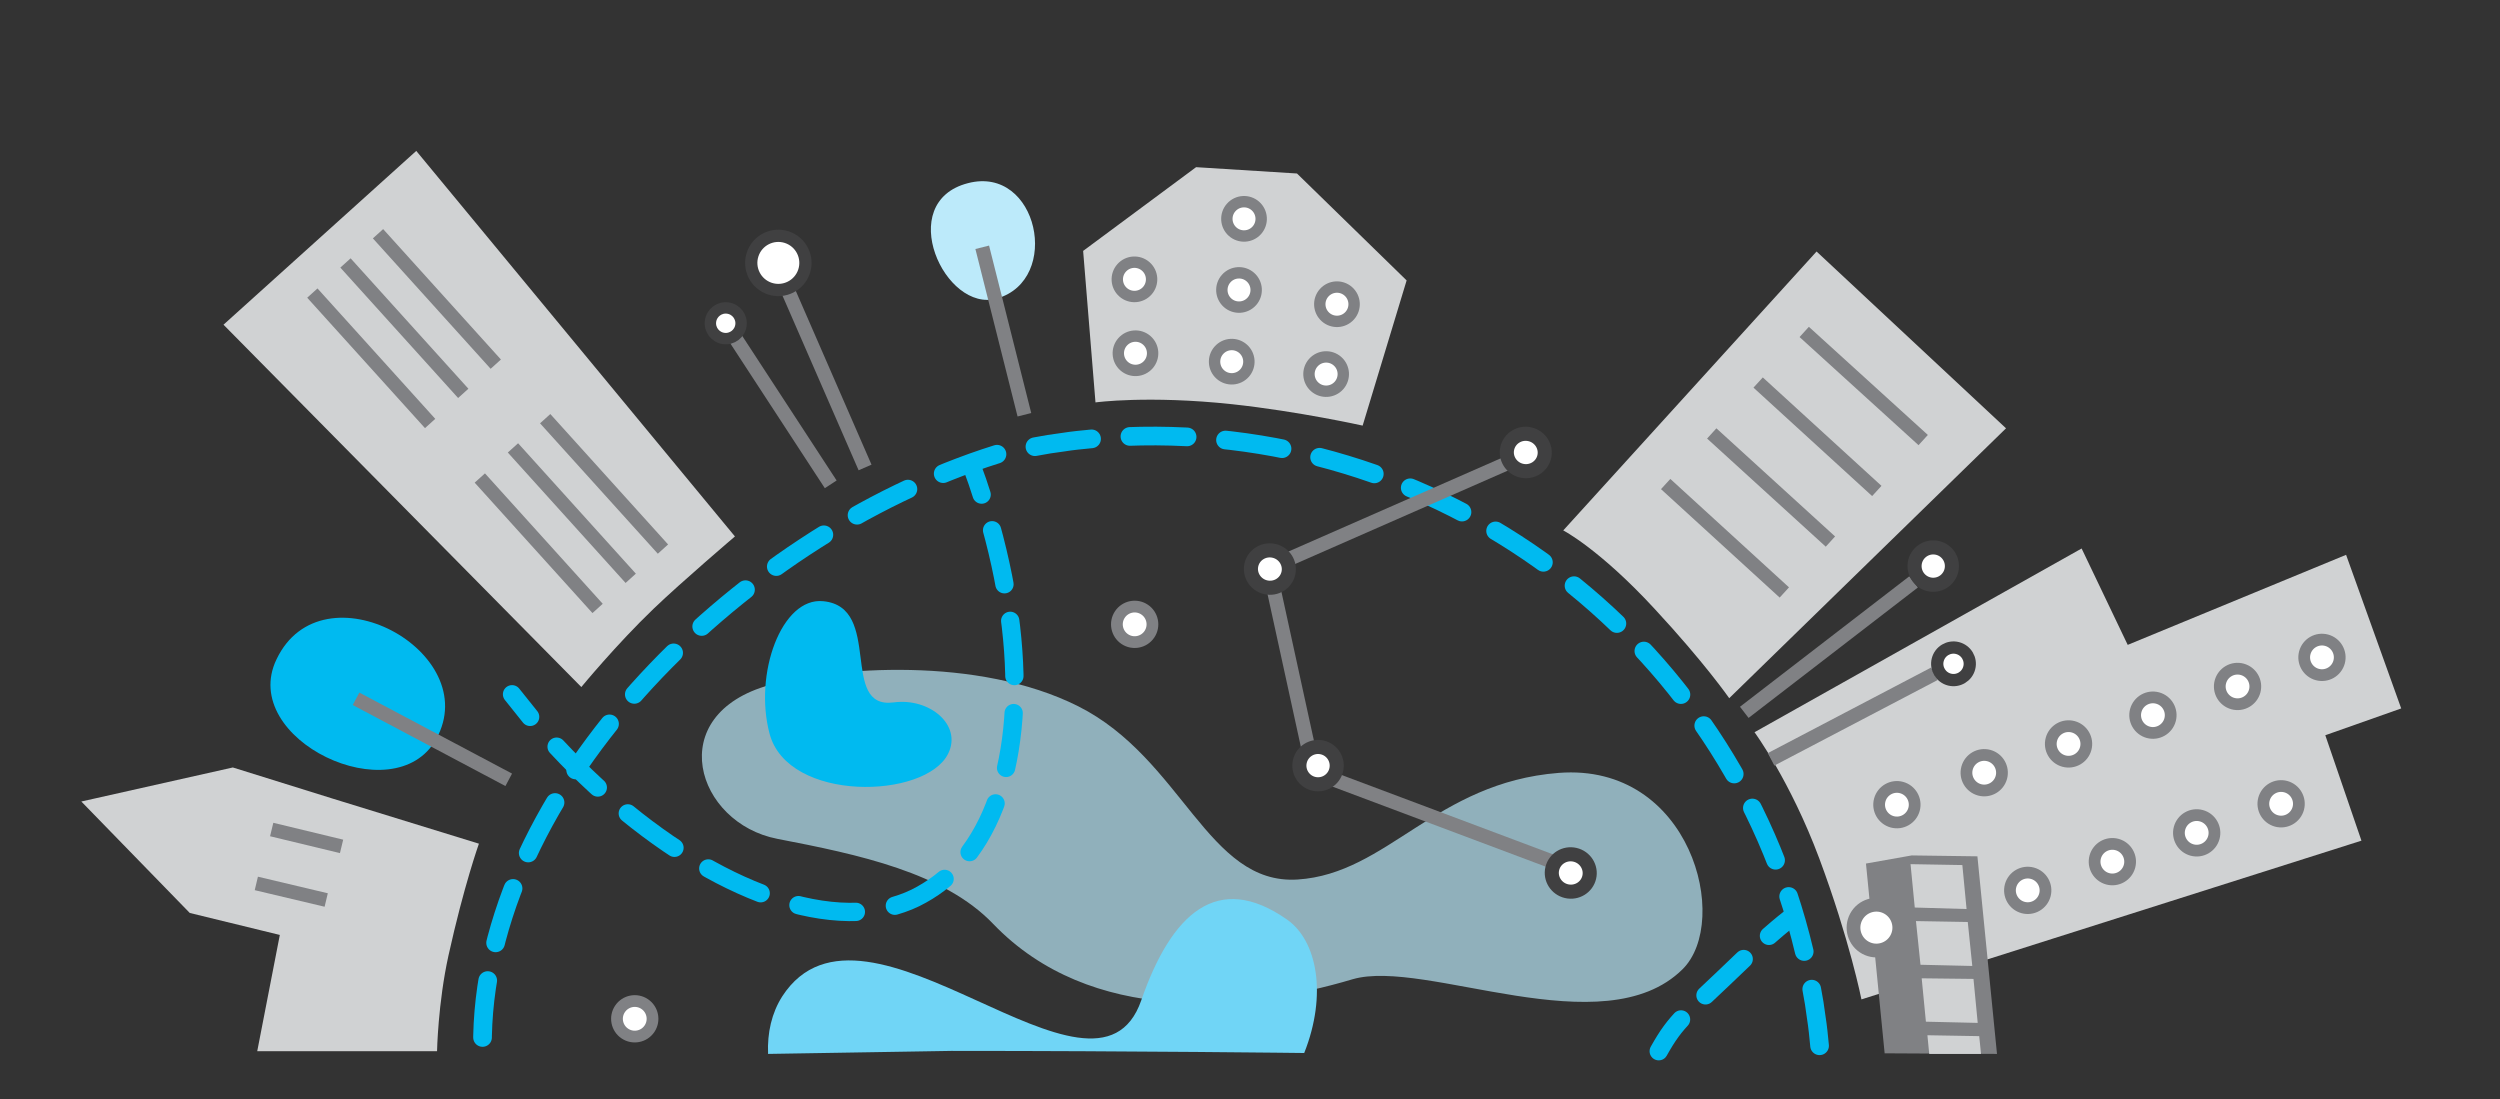 <?xml version="1.0" encoding="utf-8"?>
<!-- Generator: Adobe Illustrator 21.0.0, SVG Export Plug-In . SVG Version: 6.00 Build 0)  -->
<svg version="1.1" id="Ebene_1" xmlns="http://www.w3.org/2000/svg" xmlns:xlink="http://www.w3.org/1999/xlink" x="0px" y="0px"
	 viewBox="0 0 830 365" style="enable-background:new 0 0 830 365;" xml:space="preserve">
<rect x="0" y="0" width="830" height="365" fill="#333333" stroke="none"/>
<style type="text/css">
	.st0{fill:#D0D2D3;}
	.st1{fill:#FFFFFF;}
	.st2{fill:none;stroke:#808184;stroke-width:3.9;}
	.st3{fill:none;stroke:#00BAF0;stroke-width:6.199;stroke-linecap:round;stroke-dasharray:18.991,12.792;}
	.st4{fill:none;stroke:#00BAF0;stroke-width:6.199;stroke-linecap:round;}
	.st5{fill:none;stroke:#808184;stroke-width:4.596;}
	.st6{fill:none;stroke:#808184;stroke-width:4.677;}
	.st7{fill:none;stroke:#404041;stroke-width:4.677;}
	.st8{fill:none;stroke:#404041;stroke-width:4.069;}
	.st9{fill:none;stroke:#404041;stroke-width:3.781;}
	.st10{fill:none;stroke:#808184;stroke-width:3.778;}
	.st11{opacity:0.68;}
	.st12{clip-path:url(#SVGID_2_);fill:#BCEAFA;}
	.st13{fill:#70D5F6;}
	.st14{fill:#00BAF0;}
	.st15{fill:none;stroke:#00BAF0;stroke-width:6.081;stroke-linecap:round;stroke-dasharray:17.491,11.41;}
	.st16{fill:none;stroke:#00BAF0;stroke-width:6.081;stroke-linecap:round;}
	.st17{fill:none;stroke:#00BAF0;stroke-width:6.081;stroke-linecap:round;stroke-dasharray:19.248,13.167;}
	.st18{fill:none;stroke:#00BAF0;stroke-width:6.081;stroke-linecap:round;stroke-dasharray:18.387,12.306;}
	.st19{fill:#BCEAFA;}
	.st20{fill:#808184;}
	.st21{fill:none;stroke:#808184;stroke-width:4.563;}
</style>
<g>
	<path class="st0" d="M778.9,184.2l-72.5,29.9l-15.3-32l-108.6,61c0,0,11.9,16.2,21.5,41.9c10.1,27.1,14,46.8,14,46.8L784,279.1
		l-12-35l25.2-8.9L778.9,184.2z"/>
	<path class="st1" d="M772.4,212.3c-3.1-0.8-6.3,1-7.2,4.1c-0.8,3.1,1,6.3,4.1,7.2c3.1,0.8,6.3-1,7.2-4.1
		C777.4,216.4,775.5,213.2,772.4,212.3"/>
	<ellipse transform="matrix(0.261 -0.965 0.965 0.261 359.316 905.269)" class="st2" cx="770.9" cy="218" rx="5.9" ry="5.9"/>
	<path class="st1" d="M744.4,221.9c-3.1-0.8-6.3,1-7.2,4.1c-0.8,3.1,1,6.3,4.1,7.2c3.1,0.8,6.3-1,7.2-4.1
		C749.3,226,747.5,222.7,744.4,221.9"/>
	
		<ellipse transform="matrix(0.261 -0.965 0.965 0.261 329.362 885.302)" class="st2" cx="742.8" cy="227.6" rx="5.9" ry="5.9"/>
	<path class="st1" d="M716.4,231.5c-3.1-0.8-6.3,1-7.2,4.1c-0.8,3.1,1,6.3,4.1,7.2c3.1,0.8,6.3-1,7.2-4.1
		C721.3,235.5,719.5,232.3,716.4,231.5"/>
	
		<ellipse transform="matrix(0.261 -0.965 0.965 0.261 299.406 865.334)" class="st2" cx="714.8" cy="237.1" rx="5.9" ry="5.9"/>
	<path class="st1" d="M688.3,241.1c-3.1-0.8-6.3,1-7.2,4.1c-0.8,3.1,1,6.3,4.1,7.2c3.1,0.8,6.3-1,7.2-4.1
		C693.3,245.1,691.5,241.9,688.3,241.1"/>
	
		<ellipse transform="matrix(0.261 -0.965 0.965 0.261 269.44 845.359)" class="st2" cx="686.8" cy="246.7" rx="5.9" ry="5.9"/>
	<path class="st1" d="M660.3,250.6c-3.1-0.8-6.3,1-7.2,4.1c-0.8,3.1,1,6.3,4.1,7.2c3.1,0.8,6.3-1,7.2-4.1
		C665.3,254.7,663.4,251.5,660.3,250.6"/>
	
		<ellipse transform="matrix(0.261 -0.965 0.965 0.261 239.483 825.39)" class="st2" cx="658.8" cy="256.3" rx="5.9" ry="5.9"/>
	<path class="st1" d="M758.9,261c-3.1-0.8-6.3,1-7.2,4.1c-0.8,3.1,1,6.3,4.1,7.2c3.1,0.8,6.3-1,7.2-4.1
		C763.9,265,762,261.8,758.9,261"/>
	
		<ellipse transform="matrix(0.261 -0.965 0.965 0.261 302.38 928.168)" class="st2" cx="757.4" cy="266.6" rx="5.9" ry="5.9"/>
	<path class="st1" d="M730.9,270.5c-3.1-0.8-6.3,1-7.2,4.1c-0.8,3.1,1,6.3,4.1,7.2c3.1,0.8,6.3-1,7.2-4.1
		C735.8,274.6,734,271.4,730.9,270.5"/>
	
		<ellipse transform="matrix(0.261 -0.965 0.965 0.261 272.422 908.198)" class="st2" cx="729.3" cy="276.2" rx="5.9" ry="5.9"/>
	<path class="st1" d="M702.8,280.1c-3.1-0.8-6.3,1-7.2,4.1c-0.8,3.1,1,6.3,4.1,7.2c3.1,0.8,6.3-1,7.2-4.1
		C707.8,284.2,706,281,702.8,280.1"/>
	
		<ellipse transform="matrix(0.261 -0.965 0.965 0.261 242.469 888.233)" class="st2" cx="701.3" cy="285.8" rx="5.9" ry="5.9"/>
	<path class="st1" d="M674.8,289.7c-3.1-0.8-6.3,1-7.2,4.1c-0.8,3.1,1,6.3,4.1,7.2c3.1,0.8,6.3-1,7.2-4.1
		C679.8,293.8,677.9,290.5,674.8,289.7"/>
	
		<ellipse transform="matrix(0.261 -0.965 0.965 0.261 212.512 868.264)" class="st2" cx="673.3" cy="295.3" rx="5.9" ry="5.9"/>
	<path class="st1" d="M207.5,343.2c2.7,1.8,6.3,1.1,8.1-1.6c1.8-2.7,1.1-6.3-1.6-8.1c-2.7-1.8-6.3-1.1-8.1,1.6
		C204.1,337.7,204.9,341.4,207.5,343.2"/>
	
		<ellipse transform="matrix(0.559 -0.829 0.829 0.559 -187.548 323.885)" class="st2" cx="210.8" cy="338.3" rx="5.9" ry="5.9"/>
	<path class="st1" d="M373.5,212.2c2.7,1.8,6.3,1.1,8.1-1.6c1.8-2.7,1.1-6.3-1.6-8.1c-2.7-1.8-6.3-1.1-8.1,1.6
		C370.1,206.7,370.9,210.4,373.5,212.2"/>
	<ellipse transform="matrix(0.559 -0.829 0.829 0.559 -5.772 403.769)" class="st2" cx="376.8" cy="207.3" rx="5.9" ry="5.9"/>
	<path class="st3" d="M599,315.9C574.2,211,476.9,138.4,368.7,145.2"/>
	<path class="st3" d="M331,150.8C244,178.1,156.5,266,160.3,352"/>
	<path class="st4" d="M362.4,145.7c-3.1,0.3-6.3,0.6-9.4,1.1c-3.2,0.4-6.3,0.9-9.4,1.5 M604.1,347.2c-0.3-3.1-0.6-6.3-1.1-9.4
		c-0.4-3.2-0.9-6.3-1.5-9.4"/>
	<path class="st0" d="M92.9,310.4L85.4,349h59.7c0,0,0.3-15.9,3.8-31.8c5.1-23.1,10.1-37.1,10.1-37.1L110,265l-32.7-10.2L27,266.1
		l36,37L92.9,310.4z"/>
</g>
<line class="st5" x1="113.4" y1="281" x2="90.2" y2="275.4"/>
<line class="st5" x1="108.3" y1="298.8" x2="85.1" y2="293.3"/>
<g>
	<path class="st0" d="M574.1,231.8l91.9-89.6l-62.9-58.7L519,176.1c0,0,11.9,6.1,30.2,25.9C566,220.1,574.1,231.8,574.1,231.8"/>
</g>
<line class="st5" x1="568.3" y1="143.9" x2="607.7" y2="179.8"/>
<line class="st5" x1="583.7" y1="127" x2="623.1" y2="163"/>
<line class="st5" x1="553" y1="160.7" x2="592.4" y2="196.7"/>
<line class="st5" x1="599" y1="110.2" x2="638.5" y2="146.1"/>
<line class="st6" x1="635.3" y1="193.2" x2="579.1" y2="236.5"/>
<g>
	<path class="st1" d="M635.5,187.9c-0.2,3.4,2.5,6.4,5.9,6.6c3.4,0.2,6.4-2.5,6.6-5.9c0.2-3.4-2.5-6.4-5.9-6.6
		C638.6,181.8,635.6,184.5,635.5,187.9"/>
	
		<ellipse transform="matrix(5.450046e-02 -0.999 0.999 5.450046e-02 418.75 818.736)" class="st7" cx="641.7" cy="188.3" rx="6.2" ry="6.2"/>
</g>
<line class="st6" x1="642.2" y1="223.7" x2="588" y2="252.1"/>
<g>
	<path class="st1" d="M643.2,219.2c-0.7,2.9,1,5.9,3.9,6.6c2.9,0.7,5.9-1,6.6-3.9c0.7-2.9-1-5.9-3.9-6.6
		C646.9,214.6,643.9,216.3,643.2,219.2"/>
	<ellipse transform="matrix(0.244 -0.97 0.97 0.244 276.346 795.605)" class="st8" cx="648.5" cy="220.6" rx="5.4" ry="5.4"/>
</g>
<line class="st6" x1="244.4" y1="112.7" x2="275.8" y2="160.8"/>
<g>
	<path class="st1" d="M240.2,112.3c2.8,0.4,5.3-1.6,5.7-4.3c0.4-2.8-1.6-5.3-4.3-5.7c-2.8-0.4-5.3,1.6-5.7,4.3
		C235.5,109.4,237.4,111.9,240.2,112.3"/>
	
		<ellipse transform="matrix(0.133 -0.991 0.991 0.133 102.569 331.784)" class="st9" cx="240.9" cy="107.3" rx="5.1" ry="5.1"/>
</g>
<line class="st6" x1="259" y1="90.5" x2="287.2" y2="155.2"/>
<g>
	<path class="st1" d="M255.7,95.8c4.7,1.6,9.8-1,11.4-5.8c1.6-4.7-1-9.8-5.8-11.4c-4.7-1.6-9.8,1-11.4,5.8
		C248.3,89.2,250.9,94.2,255.7,95.8"/>
	<ellipse transform="matrix(0.311 -0.95 0.95 0.311 95.177 305.74)" class="st8" cx="258.5" cy="87.2" rx="9" ry="9"/>
	<path class="st0" d="M467,93.1l-36.4-35.5l-33.5-2.1l-37.5,27.8l4.1,50.3c0,0,17.4-2.4,45.4,0.6c22.2,2.4,43.3,7.1,43.3,7.1
		L467,93.1z"/>
	<path class="st1" d="M372.9,96.9c2.4,2.1,5.9,1.8,8-0.5c2.1-2.4,1.8-5.9-0.5-8c-2.4-2.1-5.9-1.8-8,0.5
		C370.4,91.2,370.6,94.8,372.9,96.9"/>
	<ellipse transform="matrix(0.661 -0.75 0.75 0.661 58.188 314.06)" class="st10" cx="376.7" cy="92.6" rx="5.7" ry="5.7"/>
	<path class="st1" d="M407.7,100.4c2.4,2.1,5.9,1.8,8-0.5c2.1-2.4,1.8-5.9-0.5-8c-2.4-2.1-5.9-1.8-8,0.5
		C405.1,94.7,405.3,98.3,407.7,100.4"/>
	<ellipse transform="matrix(0.661 -0.75 0.75 0.661 67.343 341.298)" class="st10" cx="411.4" cy="96.1" rx="5.7" ry="5.7"/>
	<path class="st1" d="M409.3,76.7c2.4,2.1,5.9,1.8,8-0.5c2.1-2.4,1.8-5.9-0.5-8c-2.4-2.1-5.9-1.8-8,0.5
		C406.7,71.1,406.9,74.6,409.3,76.7"/>
	<ellipse transform="matrix(0.661 -0.75 0.75 0.661 85.649 334.485)" class="st10" cx="413" cy="72.5" rx="5.7" ry="5.7"/>
	<path class="st1" d="M440.2,105.1c2.4,2.1,5.9,1.8,8-0.5c2.1-2.4,1.8-5.9-0.5-8c-2.4-2.1-5.9-1.8-8,0.5
		C437.6,99.4,437.8,103,440.2,105.1"/>
	<ellipse transform="matrix(0.661 -0.75 0.75 0.661 74.851 367.297)" class="st10" cx="443.9" cy="100.8" rx="5.7" ry="5.7"/>
	<path class="st1" d="M373.3,121.4c2.4,2.1,5.9,1.8,8-0.5c2.1-2.4,1.8-5.9-0.5-8c-2.4-2.1-5.9-1.8-8,0.5
		C370.7,115.7,370.9,119.3,373.3,121.4"/>
	<ellipse transform="matrix(0.661 -0.75 0.75 0.661 39.955 322.629)" class="st10" cx="377" cy="117.1" rx="5.7" ry="5.7"/>
	<path class="st1" d="M405.3,124.2c2.4,2.1,5.9,1.8,8-0.5c2.1-2.4,1.8-5.9-0.5-8c-2.4-2.1-5.9-1.8-8,0.5
		C402.7,118.5,402.9,122.1,405.3,124.2"/>
	<ellipse transform="matrix(0.661 -0.75 0.75 0.661 48.661 347.572)" class="st10" cx="409" cy="119.9" rx="5.7" ry="5.7"/>
	<path class="st1" d="M436.6,128.2c2.4,2.1,5.9,1.8,8-0.5c2.1-2.4,1.8-5.9-0.5-8c-2.4-2.1-5.9-1.8-8,0.5
		C434,122.6,434.2,126.2,436.6,128.2"/>
	<ellipse transform="matrix(0.661 -0.75 0.75 0.661 56.239 372.455)" class="st10" cx="440.3" cy="124" rx="5.7" ry="5.7"/>
</g>
<g>
	<g class="st11">
		<g>
			<defs>
				<rect id="SVGID_1_" x="220.2" y="192.3" width="355.7" height="182.4"/>
			</defs>
			<clipPath id="SVGID_2_">
				<use xlink:href="#SVGID_1_"  style="overflow:visible;"/>
			</clipPath>
			<path class="st12" d="M558.6,321.8c16.2-16,2.8-68.6-41.1-65.2c-40.9,3.2-56.8,33.5-86.7,35.4c-29.9,1.9-38.2-40.1-72.8-57.5
				c-33.4-16.8-81-13-102.4-7.1c-35.8,9.9-24.5,45.9,2.5,51.1c27,5.2,55.3,11.2,71.6,28.2c32.3,33.7,83.2,29.2,119.4,18.4
				C473.2,318.1,532.4,347.7,558.6,321.8"/>
		</g>
	</g>
	<path class="st13" d="M255,349.9c-0.3-7,1.2-13.6,4.7-19.1c27.5-42.4,104,45.2,119.2,1.3c10-28.8,25.3-43,48.4-26.8
		c10,7,13.4,24.9,5.7,44.3c0,0-56.3-0.7-117.1-0.7"/>
	<path class="st14" d="M255.5,243.6c-5.3-19.9,4-45.4,17.8-44c20,1.9,5.2,36,23.4,33.6c11.9-1.6,22.8,7.5,18.1,17
		C307.3,265.4,261.6,266.5,255.5,243.6"/>
	<path class="st15" d="M578.9,318.4c-19.9,19.2-22.2,19.9-28.2,30.6"/>
	<path class="st16" d="M594,305.1c0,0-2.6,2-6.7,5.6"/>
	<path class="st17" d="M184.8,247.9c34.1,36.6,75.4,58.8,105.9,54.3"/>
	<path class="st18" d="M321.9,282.9c17.8-24,19.6-66.3,5.8-112.8"/>
	<path class="st16" d="M325.9,164.2c-0.9-2.9-1.9-5.8-3-8.7 M297.1,300.7c3.1-0.9,6.1-2.1,8.9-3.7c2.7-1.5,5.2-3.2,7.6-5.2
		 M170,230.5c2,2.5,4,5,6,7.5"/>
	<path class="st0" d="M74.2,107.8L193,228.1c0,0,11.7-14.2,24-26c9.5-9.1,27-24,27-24l-105.8-128L74.2,107.8z"/>
</g>
<line class="st5" x1="220.1" y1="182.3" x2="181" y2="139"/>
<line class="st5" x1="164.6" y1="120.9" x2="125.5" y2="77.6"/>
<line class="st5" x1="209.4" y1="192" x2="170.3" y2="148.7"/>
<line class="st5" x1="153.8" y1="130.6" x2="114.7" y2="87.3"/>
<line class="st5" x1="198.4" y1="202" x2="159.3" y2="158.7"/>
<line class="st5" x1="142.8" y1="140.6" x2="103.7" y2="97.3"/>
<g>
	<path class="st14" d="M144.8,245.4c-13.8,24.7-65.8,0.1-53-26.5C107,187,160.9,216.5,144.8,245.4"/>
</g>
<line class="st6" x1="168.9" y1="258.9" x2="118.2" y2="232"/>
<g>
	<path class="st1" d="M631.3,261.2c-3.1-0.8-6.3,1-7.2,4.1c-0.8,3.1,1,6.3,4.1,7.2c3.1,0.8,6.3-1,7.2-4.1
		C636.3,265.3,634.5,262.1,631.3,261.2"/>
	
		<ellipse transform="matrix(0.261 -0.965 0.965 0.261 207.835 805.253)" class="st2" cx="629.8" cy="266.9" rx="5.9" ry="5.9"/>
	<path class="st1" d="M647.7,299.2c-3.1-0.8-6.3,1-7.2,4.1c-0.8,3.1,1,6.3,4.1,7.2c3.1,0.8,6.3-1,7.2-4.1
		C652.7,303.3,650.8,300.1,647.7,299.2"/>
	<ellipse transform="matrix(0.261 -0.965 0.965 0.261 183.222 849.122)" class="st2" cx="646.2" cy="304.9" rx="5.9" ry="5.9"/>
	<path class="st19" d="M331,99.1c-17.3,5-34.2-32-9.6-38.3C344.6,54.8,352.6,92.9,331,99.1"/>
</g>
<line class="st6" x1="340.1" y1="137.7" x2="326.1" y2="82.1"/>
<polyline class="st6" points="521.6,288.4 436.1,256.3 421.3,188.5 507.4,150.7 "/>
<g>
	<path class="st1" d="M522.9,283.8c-3.4-0.8-6.7,1.3-7.5,4.7c-0.8,3.4,1.3,6.7,4.7,7.5c3.4,0.8,6.7-1.3,7.5-4.7
		C528.4,288,526.3,284.6,522.9,283.8"/>
	<ellipse transform="matrix(0.227 -0.974 0.974 0.227 120.747 731.964)" class="st7" cx="521.5" cy="289.9" rx="6.2" ry="6.3"/>
	<path class="st1" d="M439.1,248.3c-3.4-0.8-6.7,1.3-7.5,4.7c-0.8,3.4,1.3,6.7,4.7,7.5c3.4,0.8,6.7-1.3,7.5-4.7
		C444.5,252.4,442.5,249,439.1,248.3"/>
	
		<ellipse transform="matrix(0.227 -0.974 0.974 0.227 90.549 622.782)" class="st7" cx="437.7" cy="254.3" rx="6.2" ry="6.2"/>
	<path class="st1" d="M423,182.9c-3.4-0.8-6.7,1.3-7.5,4.7c-0.8,3.4,1.3,6.7,4.7,7.5c3.4,0.8,6.7-1.3,7.5-4.7
		C428.5,187.1,426.4,183.7,423,182.9"/>
	<ellipse transform="matrix(0.227 -0.974 0.974 0.227 141.813 556.665)" class="st7" cx="421.6" cy="189" rx="6.2" ry="6.3"/>
	<path class="st1" d="M507.9,144.2c-3.4-0.8-6.7,1.3-7.5,4.7c-0.8,3.4,1.3,6.7,4.7,7.5c3.4,0.8,6.7-1.3,7.5-4.7
		C513.4,148.3,511.3,145,507.9,144.2"/>
	<ellipse transform="matrix(0.227 -0.974 0.974 0.227 245.19 609.437)" class="st7" cx="506.5" cy="150.3" rx="6.2" ry="6.3"/>
</g>
<polyline class="st20" points="663,349.9 656.5,284.3 634.7,284 619.5,286.7 625.7,349.7 "/>
<g>
	<path class="st1" d="M616.4,304.6c-2,3.7-0.6,8.3,3.1,10.3c3.7,2,8.3,0.6,10.3-3.1c2-3.7,0.6-8.3-3.1-10.3
		C623,299.5,618.4,300.9,616.4,304.6"/>
	
		<ellipse transform="matrix(0.475 -0.88 0.88 0.475 55.776 709.908)" class="st21" cx="623.1" cy="308.2" rx="7.6" ry="7.6"/>
</g>
<polygon class="st0" points="651.5,287.2 634.3,286.9 635.7,301.3 652.9,301.8 "/>
<polygon class="st0" points="653.3,306.1 636.1,305.8 637.6,320.3 654.8,320.7 "/>
<polygon class="st0" points="655.2,325 638,324.8 639.4,339.2 656.6,339.6 "/>
<polygon class="st0" points="657.1,344 639.9,343.7 640.5,349.9 657.7,349.9 "/>
</svg>
